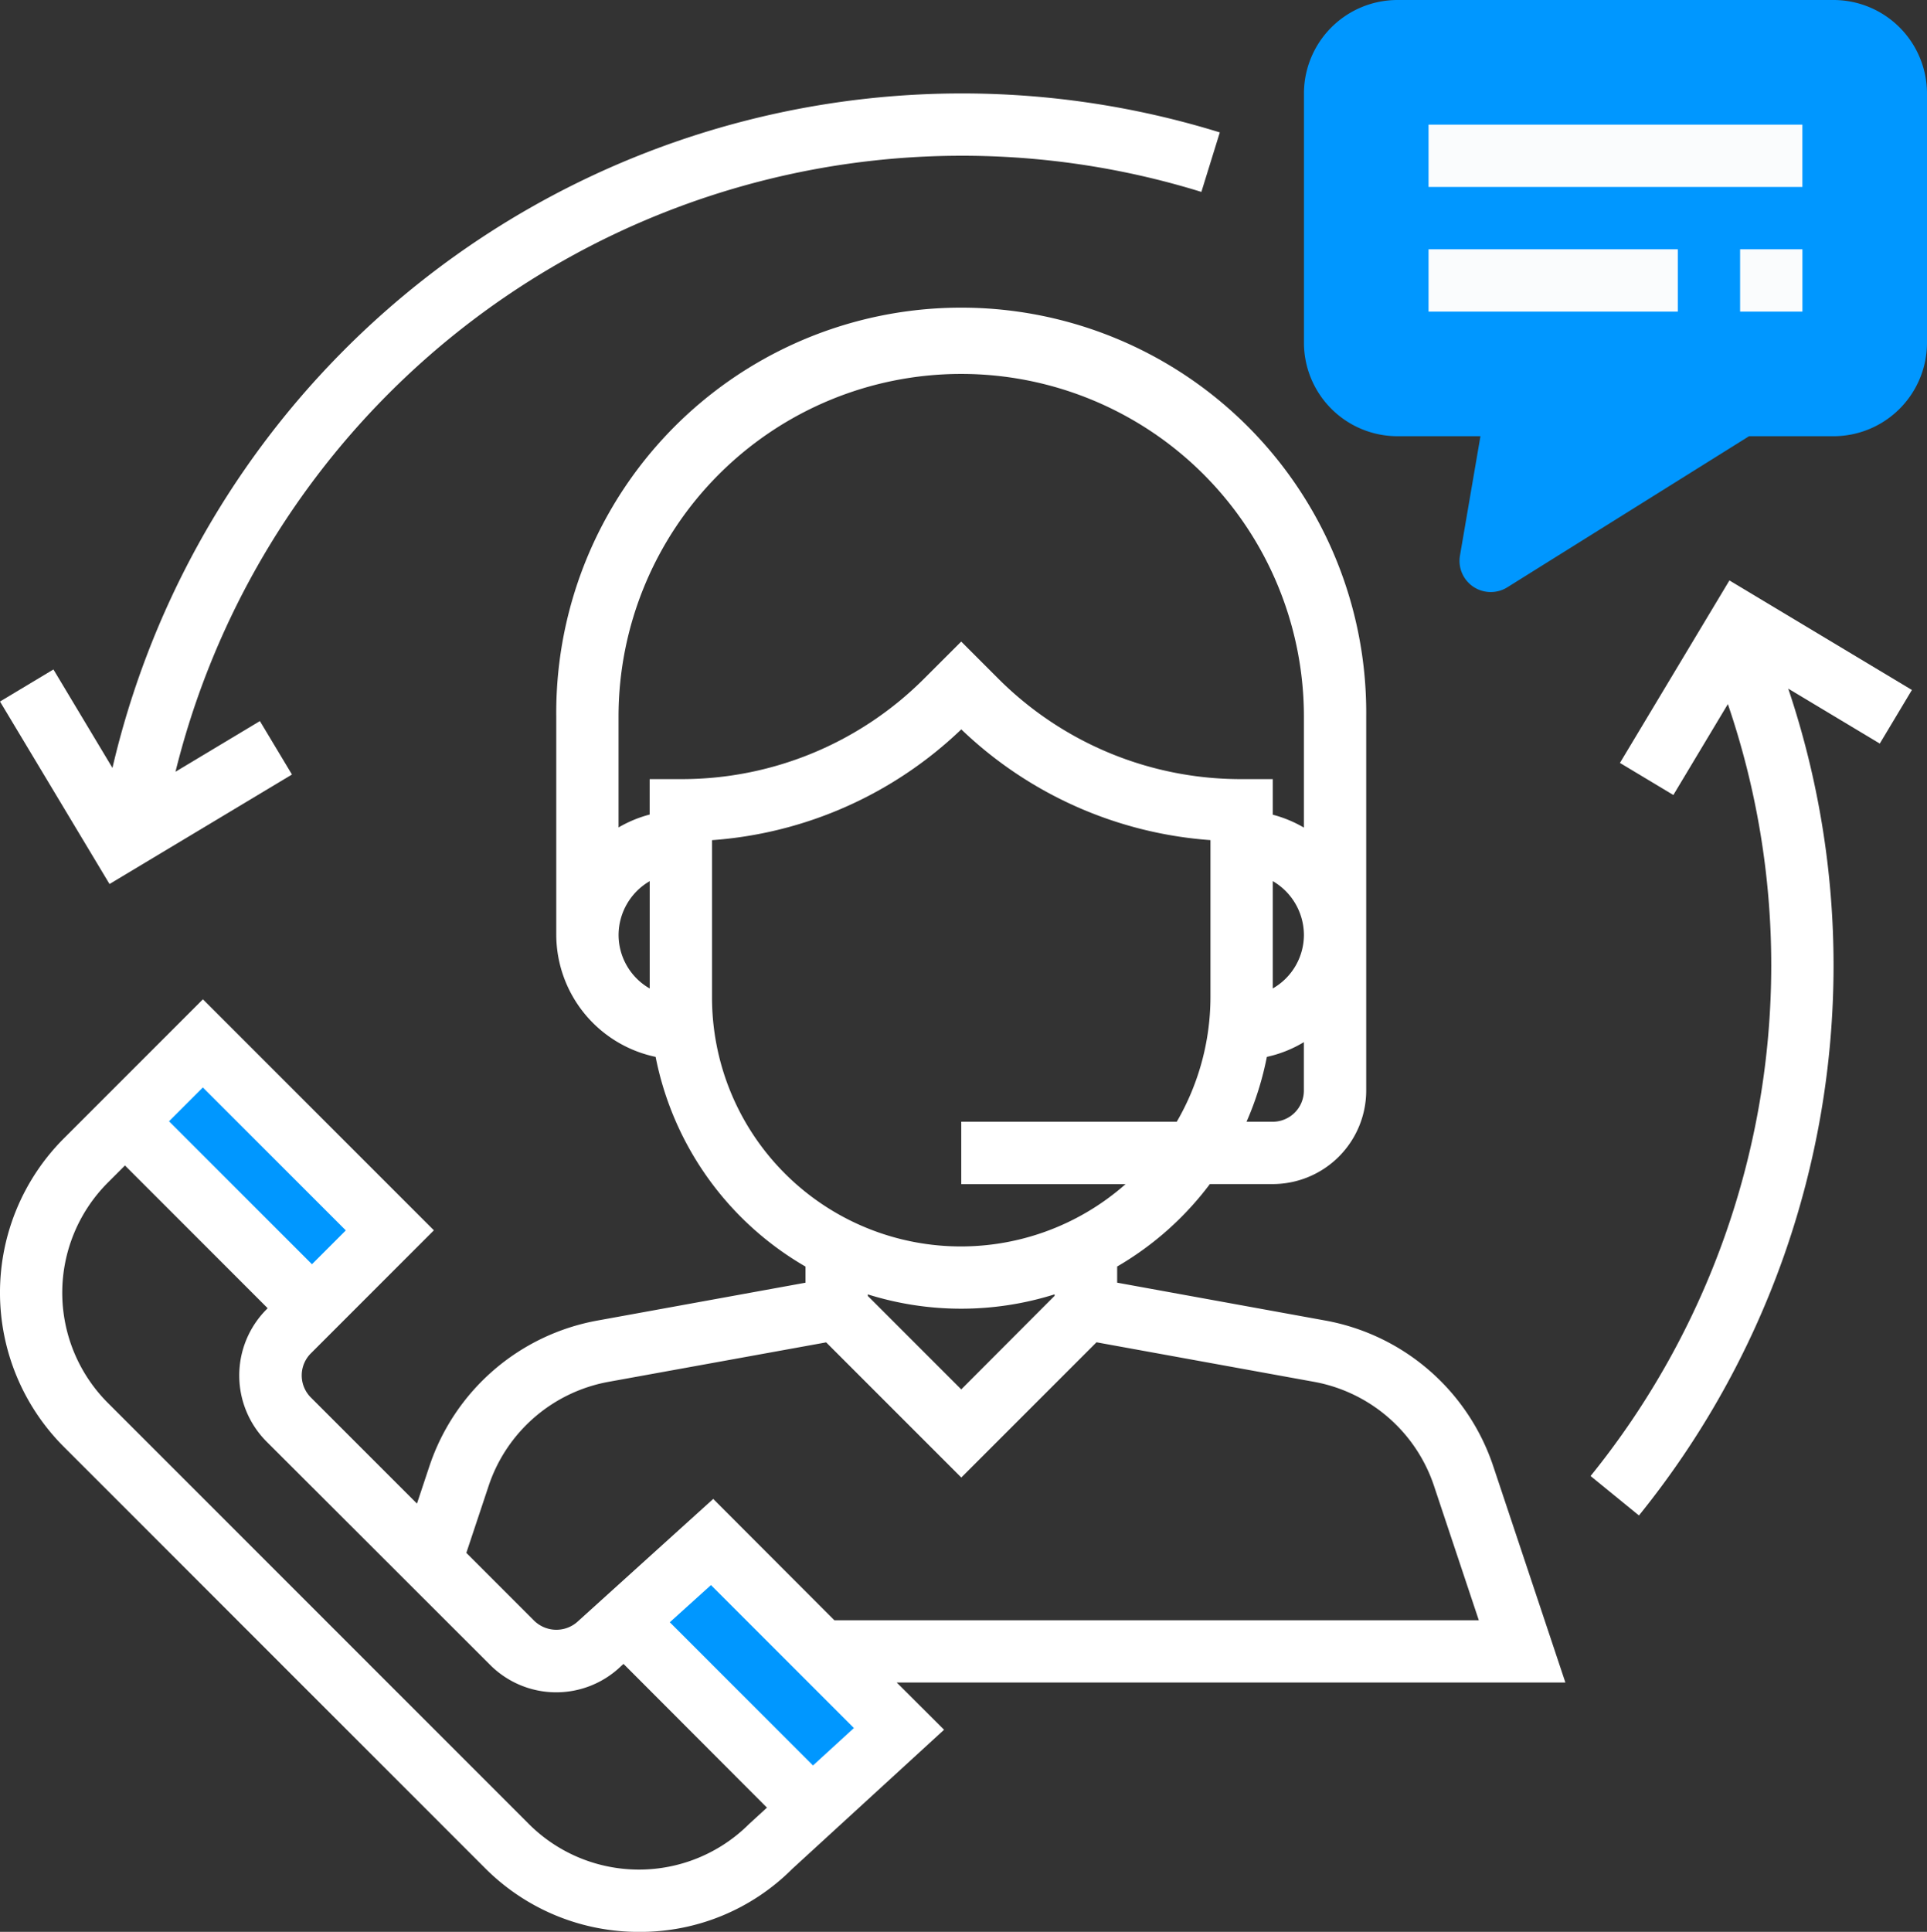 <svg xmlns="http://www.w3.org/2000/svg" width="49.884" height="50" viewBox="0 0 49.884 50">
  <rect x="0" y="0" width="49.884" height="50" fill="#333333" stroke="none"/>
  <g id="customer-service_1_" data-name="customer-service (1)" transform="translate(-0.058)">
    <g id="Group" transform="translate(3.226)">
      <path id="Path" d="M4.839,15.323a.807.807,0,0,1-.8-.943l.53-3.09H2.419A2.422,2.422,0,0,1,0,8.871V2.419A2.422,2.422,0,0,1,2.419,0H13.71a2.422,2.422,0,0,1,2.419,2.419V8.871A2.422,2.422,0,0,1,13.71,11.29H11.522L5.266,15.2A.808.808,0,0,1,4.839,15.323Z" transform="translate(30.587)" fill="#0097ff"/>
      <rect id="Rectangle" width="2.949" height="6.843" transform="translate(6.925 31.843) rotate(135)" fill="#0097ff"/>
      <path id="Path-2" data-name="Path" d="M4.853,6.965,7.174,4.839,2.335,0,0,2.112Z" transform="translate(12.929 39.907)" fill="#0097ff"/>
    </g>
    <path id="Shape" d="M16.545,41.936a5.609,5.609,0,0,1-3.992-1.654l-10.9-10.9a5.645,5.645,0,0,1,0-7.983l3.6-3.6,5.979,5.979L8.047,26.963a.807.807,0,0,0,0,1.141l2.747,2.747.322-.968a5.646,5.646,0,0,1,4.345-3.769l5.39-.98v-.418a8.069,8.069,0,0,1-3.879-5.427A3.239,3.239,0,0,1,14.4,16.129V10.484a10.484,10.484,0,1,1,20.967,0v9.677a2.422,2.422,0,0,1-2.419,2.42H31.32a8.066,8.066,0,0,1-2.4,2.134v.418l5.389.98a5.648,5.648,0,0,1,4.346,3.769l1.868,5.6H23.214l1.225,1.222-3.929,3.6A5.559,5.559,0,0,1,16.545,41.936ZM3.235,22.1l-.444.444a4.033,4.033,0,0,0,0,5.7l10.9,10.9a4.033,4.033,0,0,0,5.7,0l.463-.424L16.141,35l-.061.055a2.418,2.418,0,0,1-3.392-.029L6.9,29.246a2.425,2.425,0,0,1,0-3.422l.029-.03Zm15.17,10.859-1.066.963,3.707,3.707,1.059-.969-3.7-3.7Zm2.982-6.281L15.749,27.7a4.034,4.034,0,0,0-3.1,2.693l-.577,1.733,1.761,1.761a.823.823,0,0,0,1.14,0l3.49-3.157L21.6,33.871H38.282l-1.16-3.478a4.036,4.036,0,0,0-3.1-2.693l-5.637-1.024-3.5,3.5Zm1.078-1.24v.038l2.419,2.419L27.3,25.473v-.038a8.058,8.058,0,0,1-4.838,0ZM5.252,20.08h0l-.876.876,3.7,3.7.876-.876-3.7-3.7Zm19.632-9.267a10.4,10.4,0,0,1-6.452,2.867v4.063a6.442,6.442,0,0,0,10.706,4.839H24.884V20.967h5.579a6.43,6.43,0,0,0,.872-3.226V13.679a10.39,10.39,0,0,1-6.451-2.867Zm8.87,8.094h0a3.162,3.162,0,0,1-.959.382,8,8,0,0,1-.526,1.679h.678a.807.807,0,0,0,.806-.806V18.906Zm-.806-4.166v2.777a1.6,1.6,0,0,0,.806-1.389A1.618,1.618,0,0,0,32.948,14.74Zm-16.129,0a1.618,1.618,0,0,0-.806,1.389,1.6,1.6,0,0,0,.806,1.389V14.74Zm8.065-6.2h0l.943.943A8.873,8.873,0,0,0,32.142,12.1h.806v.921a3.19,3.19,0,0,1,.806.334V10.484a8.871,8.871,0,1,0-17.742,0v2.867a3.209,3.209,0,0,1,.806-.334V12.1h.806a8.87,8.87,0,0,0,6.313-2.615l.944-.943Z" transform="translate(0.058 8.065)" fill="#fff"/>
    <rect id="Rectangle-2" data-name="Rectangle" width="9.677" height="1.613" transform="translate(37.039 3.226)" fill="#fafcfd"/>
    <rect id="Rectangle-3" data-name="Rectangle" width="6.452" height="1.613" transform="translate(37.039 6.452)" fill="#fafcfd"/>
    <rect id="Rectangle-4" data-name="Rectangle" width="1.613" height="1.613" transform="translate(45.104 6.452)" fill="#fafcfd"/>
    <path id="Path-3" data-name="Path" d="M7.558,17.627l-.83-1.383L4.543,17.555A20.973,20.973,0,0,1,31.1,2.548l.477-1.54A22.581,22.581,0,0,0,2.911,17.456L1.383,14.908,0,15.738l2.835,4.723Z" transform="translate(0.058 2.419)" fill="#fff"/>
    <path id="Path-4" data-name="Path" d="M8.318,2.835,3.594,0,.76,4.723l1.383.83L3.554,3.2A20.882,20.882,0,0,1,4.677,9.977,21.017,21.017,0,0,1,0,23.179L1.252,24.2A22.631,22.631,0,0,0,6.29,9.977,22.473,22.473,0,0,0,5.117,2.8l2.37,1.422Z" transform="translate(41.233 15.023)" fill="#fff"/>
  </g>
</svg>
